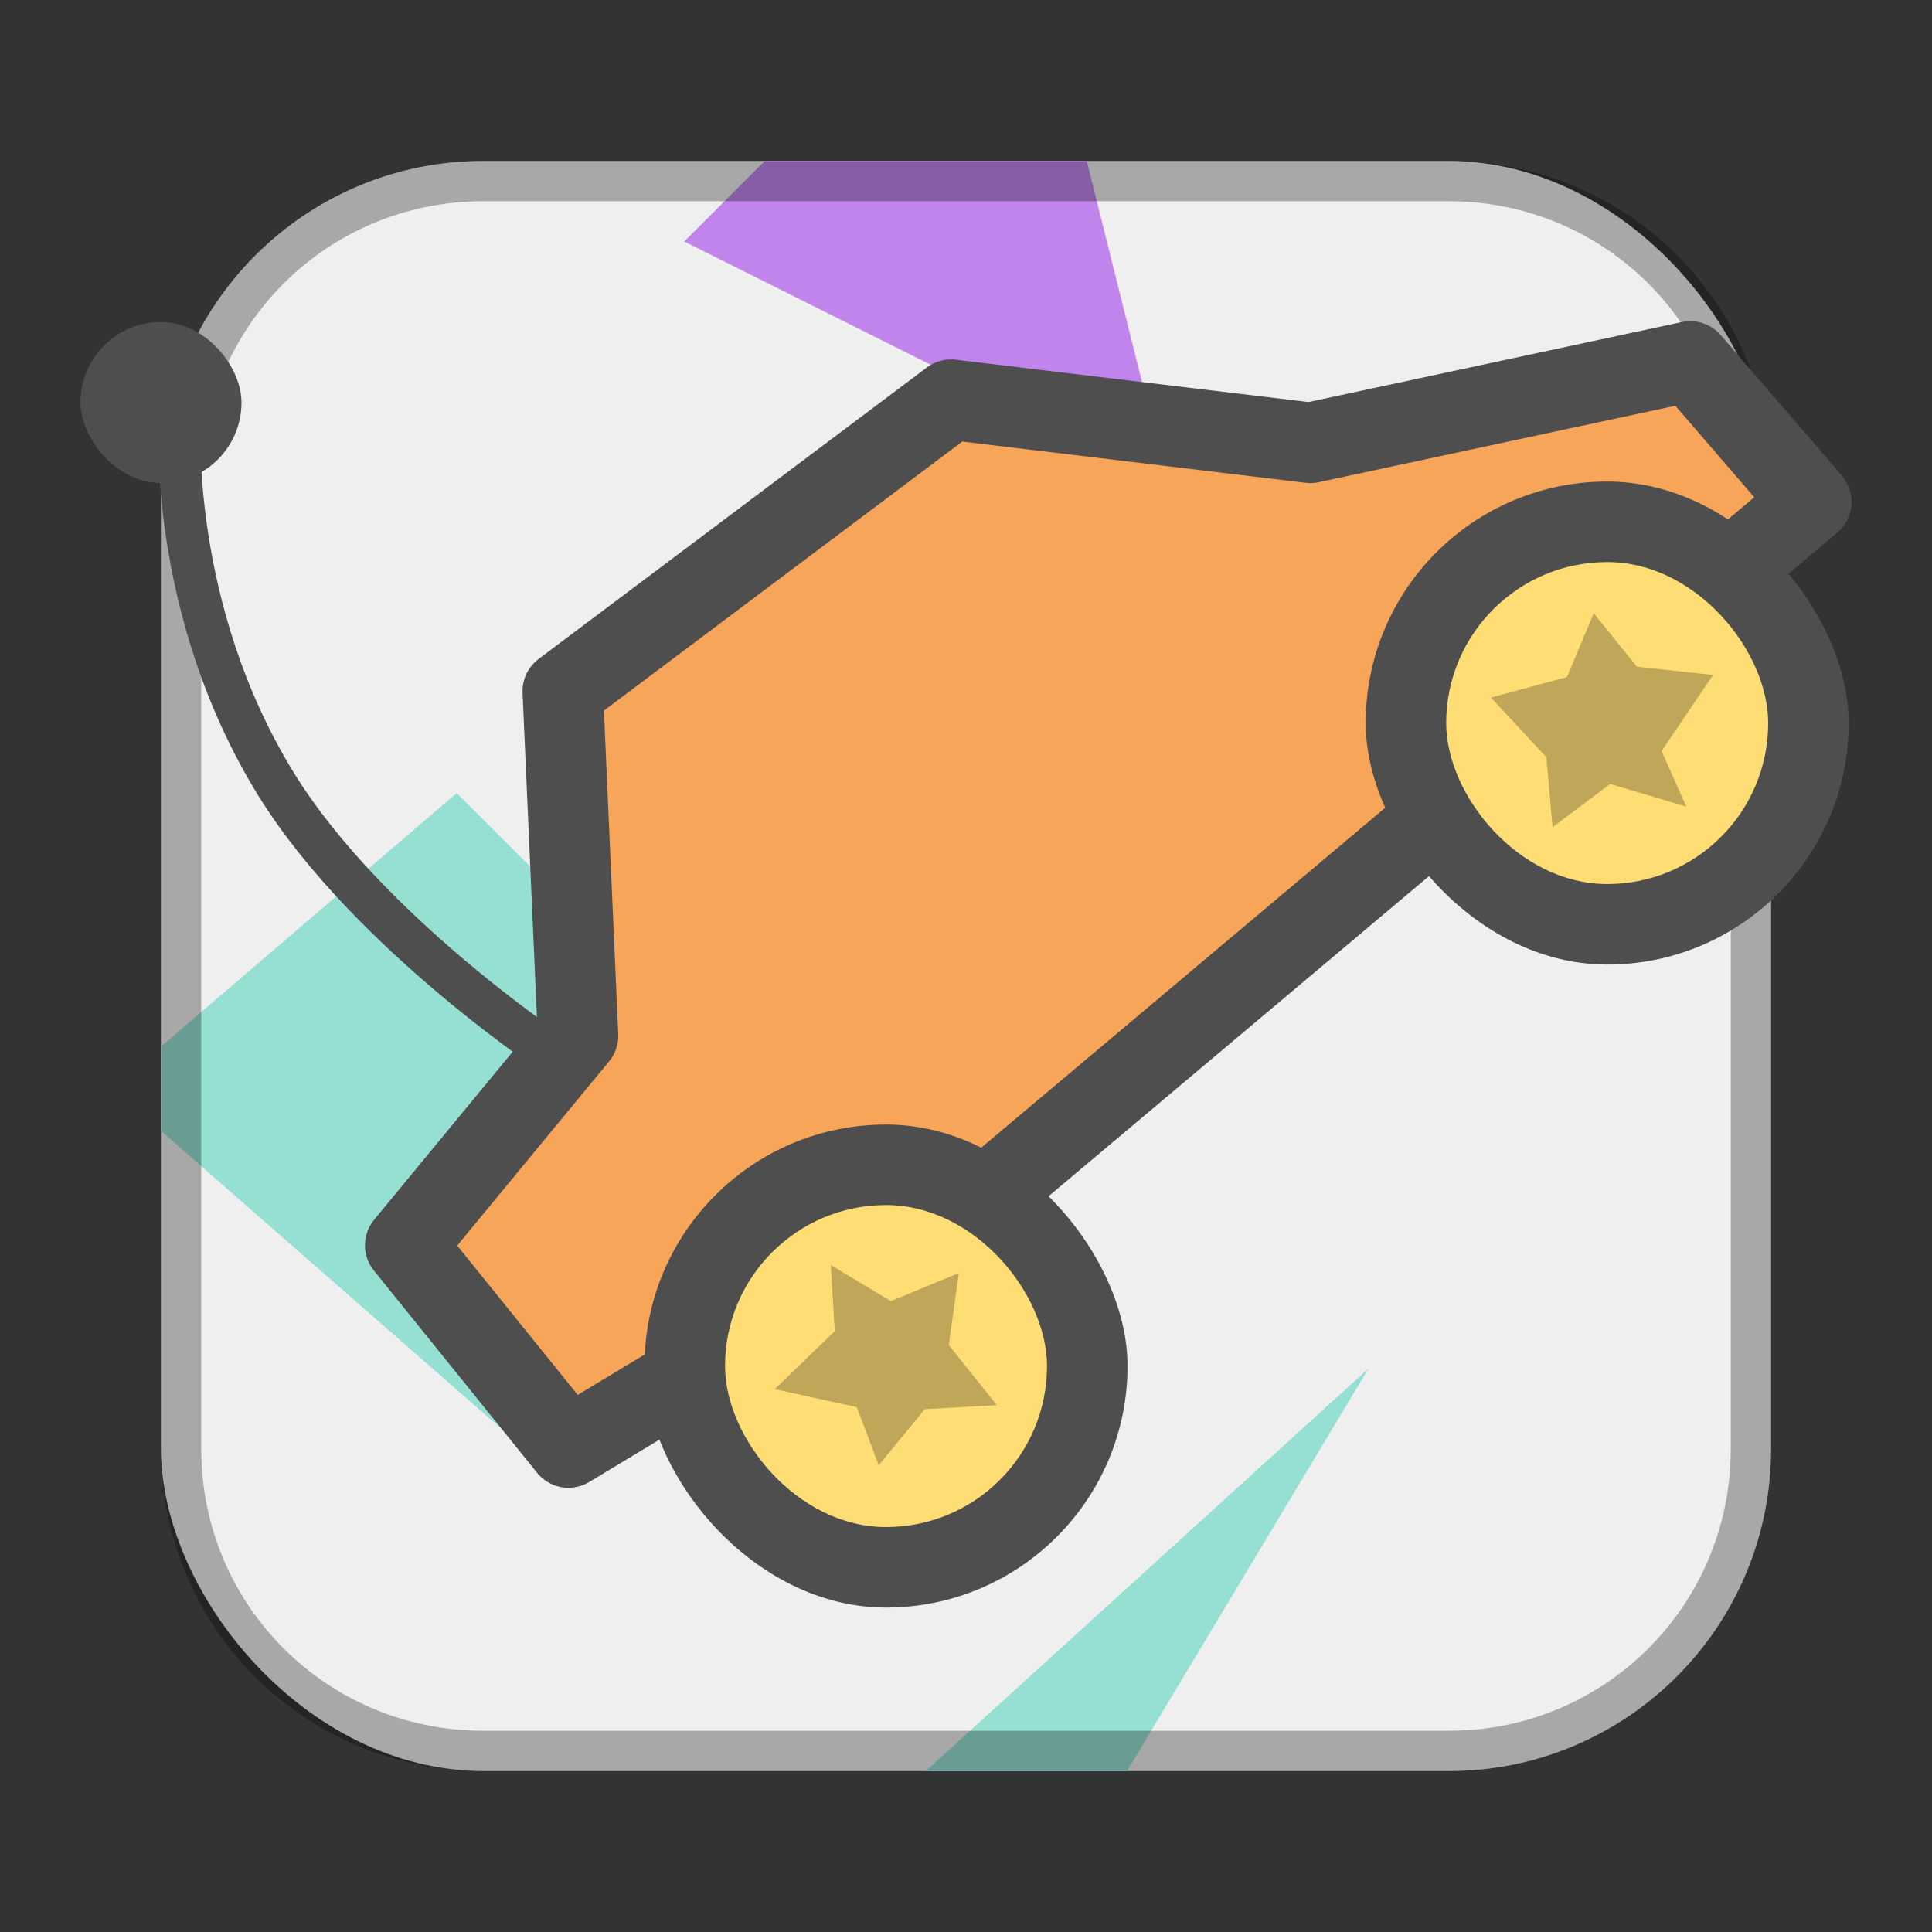 <?xml version="1.0" encoding="UTF-8"?>
<!-- Created with Inkscape (http://www.inkscape.org/) -->
<svg id="SVGRoot" width="48px" height="48px" version="1.1" viewBox="0 0 48 48" xmlns="http://www.w3.org/2000/svg" xmlns:cc="http://creativecommons.org/ns#" xmlns:dc="http://purl.org/dc/elements/1.1/" xmlns:rdf="http://www.w3.org/1999/02/22-rdf-syntax-ns#">
 <rect x="0" y="0" width="48" height="48" fill="#333333" stroke="none"/>
 <defs id="defs815">
  <style id="style819">.cls-1{fill:none;stroke:#fff;stroke-linecap:round;stroke-linejoin:round;}</style>
  <style id="style2">.a{fill:none;stroke:#b1b5bd;stroke-linecap:round;stroke-linejoin:round;isolation:isolate;opacity:0.63;}</style>
  <style id="style2-6">.a{fill:none;stroke:#b1b5bd;stroke-linecap:round;stroke-linejoin:round;isolation:isolate;opacity:0.63;}</style>
 </defs>
 <g id="layer1">
  <rect id="rect1373" x="4" y="4" width="40" height="40" ry="8" fill="#efefef" fill-rule="evenodd" style="paint-order:stroke fill markers"/>
  <path id="path835" d="m34 34-11 10h5z" fill="#96dfd3"/>
  <path id="path833" d="m11.347 19.703-7.347 6.297v2.099l8.397 7.347 7.347-7.347z" fill="#96dfd3"/>
  <path id="path831" d="m19 4-2 2 12 6-2-8z" fill="#c184ed"/>
  <path id="rect817" d="m12 4c-4.432 0-8 3.568-8 8v24c0 4.432 3.568 8 8 8h24c4.432 0 8-3.568 8-8v-24c0-4.432-3.568-8-8-8h-24zm0 1h24c3.878 0 7 3.122 7 7v24c0 3.878-3.122 7-7 7h-24c-3.878 0-7-3.122-7-7v-24c0-3.878 3.122-7 7-7z" fill-rule="evenodd" opacity=".3" style="paint-order:stroke fill markers"/>
  <path id="path845" d="m10.068 30.939 4.054 5.024 10.438-6.295 20.442-17.2-3.008-3.489-9.438 2.023-8.928-1.072-9.646 7.241 0.379 8.562z" fill="#f6a559" stroke="#4e4e4e" stroke-linecap="round" stroke-linejoin="round" stroke-width="2"/>
  <rect id="rect837" x="16.013" y="27.939" width="12" height="12" ry="6" fill="#4e4e4e" fill-rule="evenodd" style="paint-order:stroke fill markers"/>
  <rect id="rect839" x="33.93" y="11.964" width="12" height="12" ry="6" fill="#4e4e4e" fill-rule="evenodd" style="paint-order:stroke fill markers"/>
  <rect id="rect841" x="35.93" y="13.964" width="8" height="8" ry="4" fill="#ffdd75" fill-rule="evenodd" style="paint-order:stroke fill markers"/>
  <rect id="rect843" x="18.013" y="29.939" width="8" height="8" ry="4" fill="#ffdd75" fill-rule="evenodd" style="paint-order:stroke fill markers"/>
  <rect id="rect847" x="2" y="8" width="4" height="4" ry="2" fill="#4e4e4e" fill-rule="evenodd" style="paint-order:stroke fill markers"/>
  <path id="path849" d="m4.464 10.408s-0.306 4.71 2.405 9.091c2.303 3.72 7.114 6.863 7.114 6.863" fill="none" stroke="#4e4e4e" stroke-linecap="round" stroke-linejoin="round" stroke-width="1.05"/>
  <path id="path880" d="m20.641 31.43 0.099 1.641-1.492 1.442 2.038 0.447 0.547 1.442 1.143-1.392 1.79-0.099-1.193-1.492 0.249-1.79-1.69 0.696z" opacity=".25"/>
  <path id="path882" d="m37.041 17.331 1.891-0.511 0.664-1.584 1.073 1.329 1.891 0.204-1.278 1.891 0.613 1.38-1.891-0.562-1.431 1.073-0.153-1.737z" opacity=".25"/>
 </g>
</svg>
